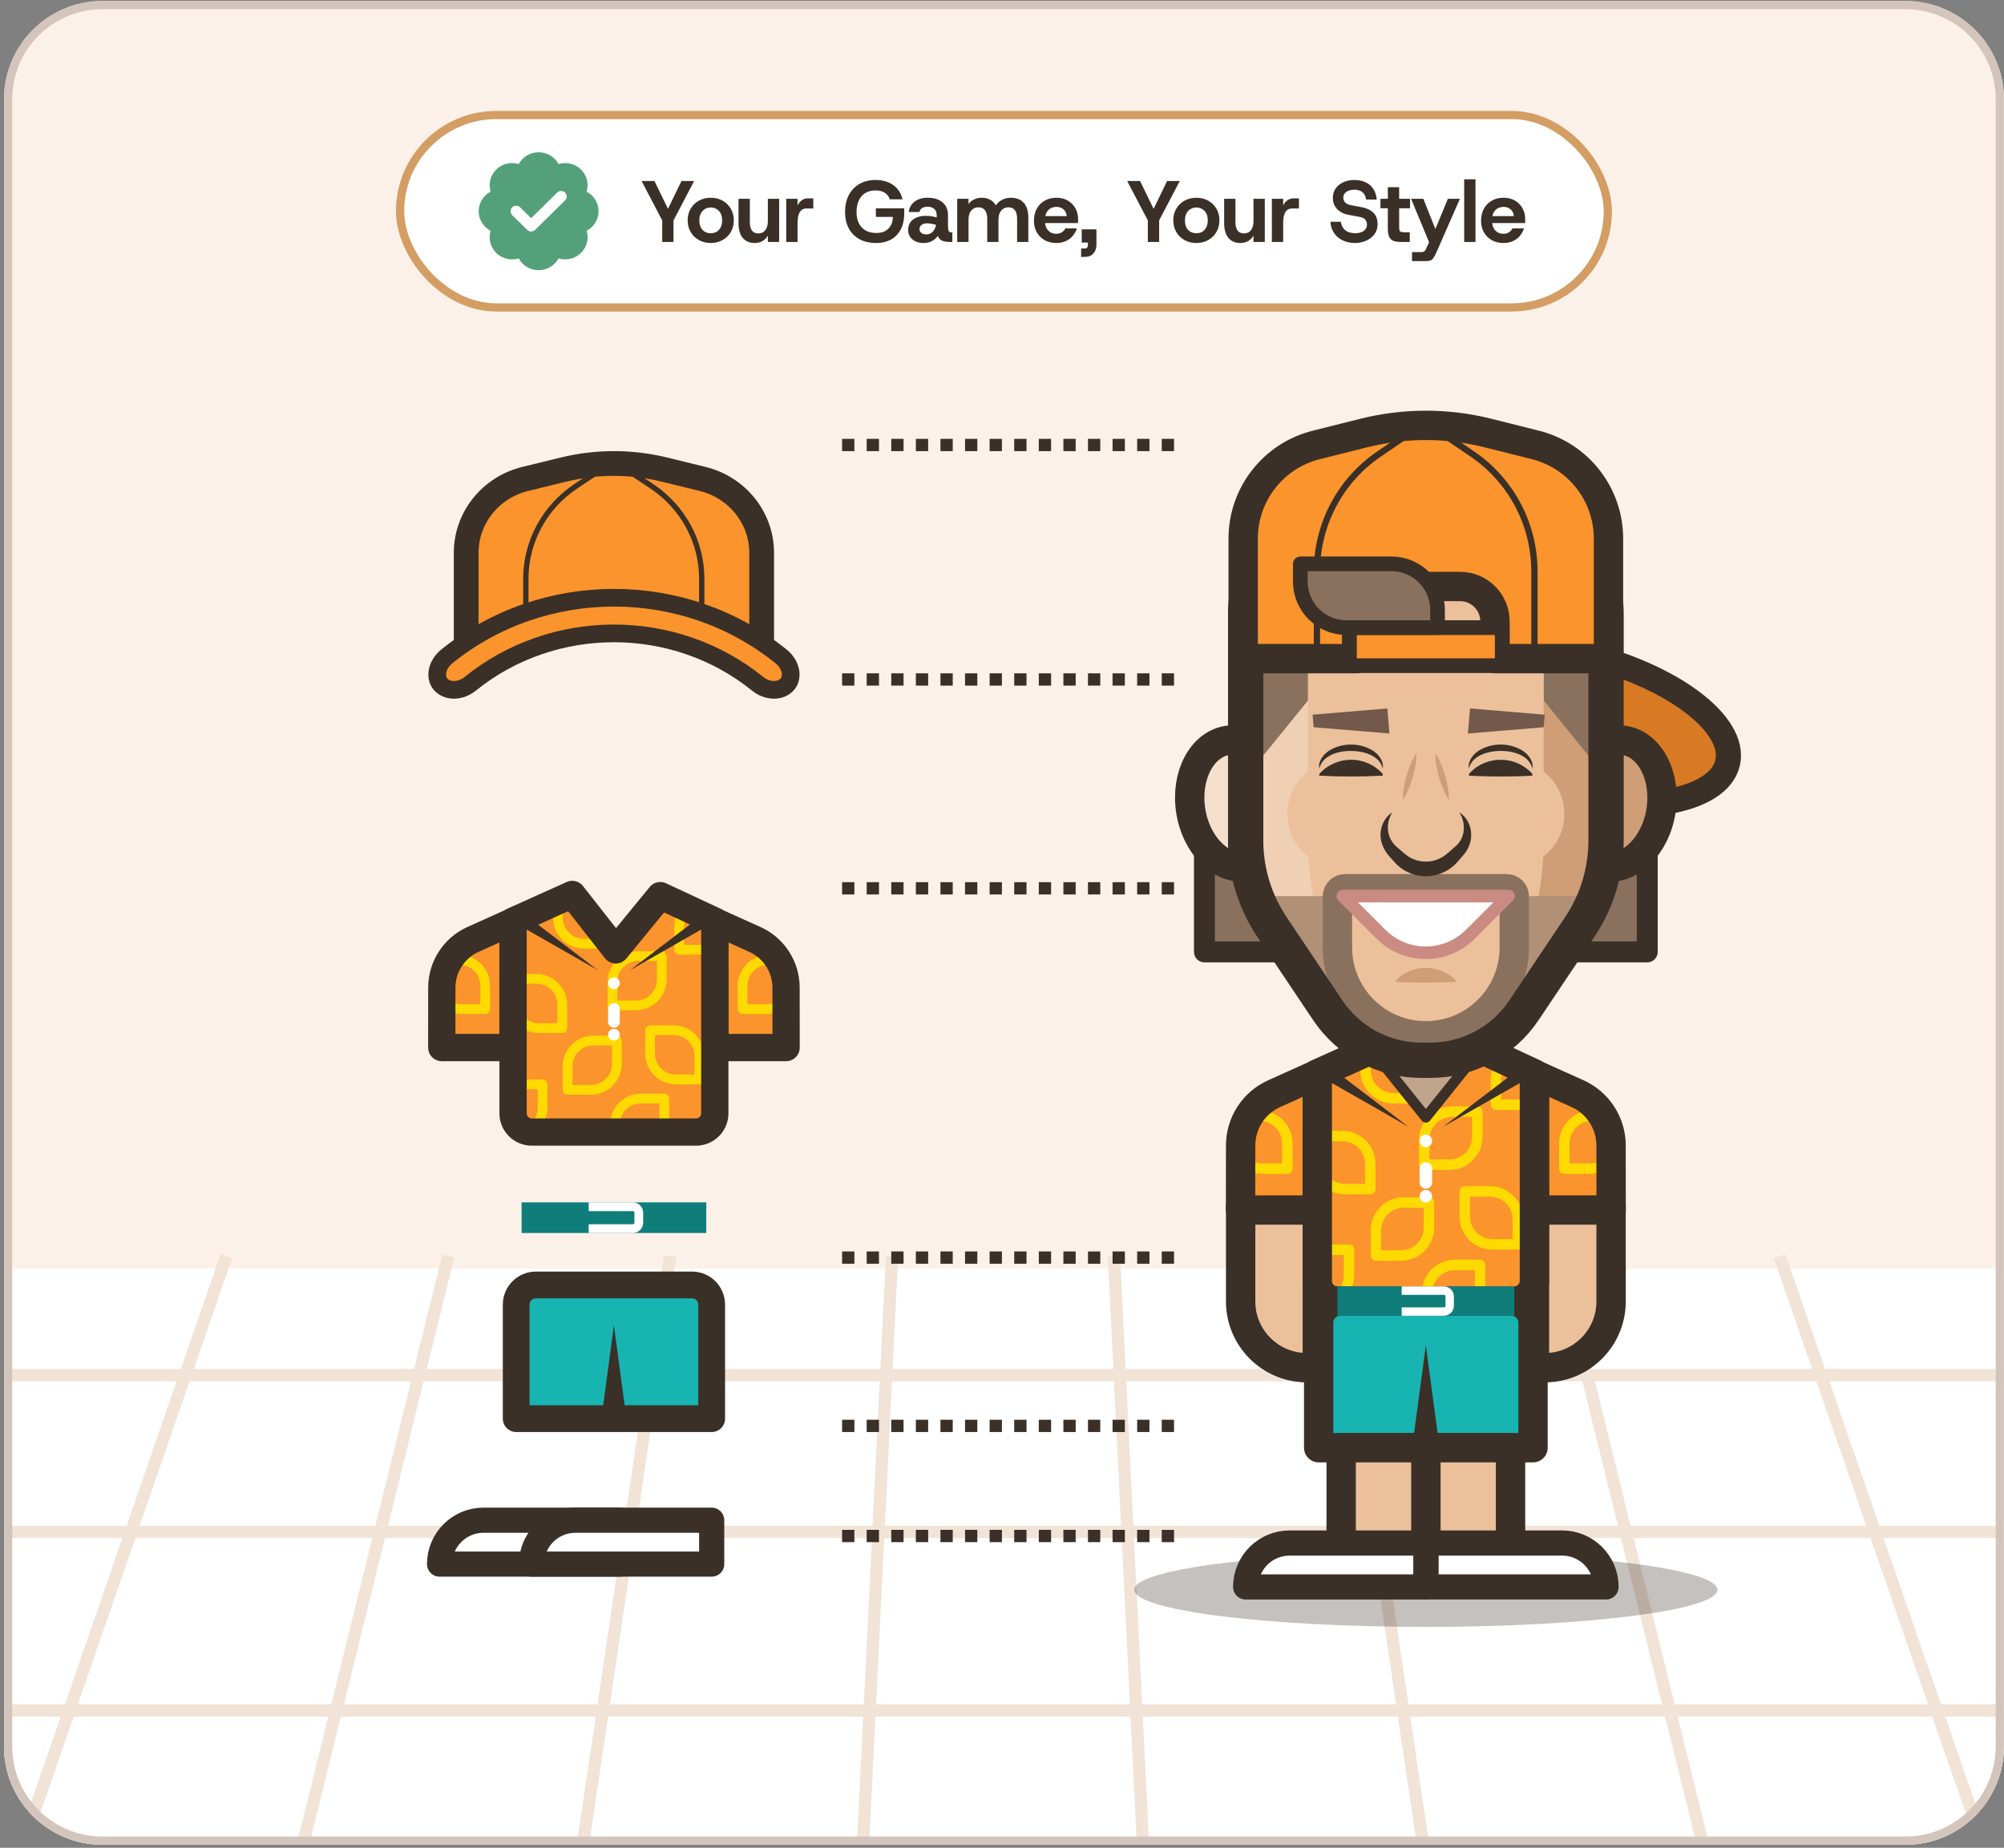 <svg width="489" height="451" viewBox="0 0 489 451" fill="none" xmlns="http://www.w3.org/2000/svg">
<rect x="0" y="0" width="489" height="451" fill="#808080" stroke="none"/>
<g clip-path="url(#clip0_72_310)">
<path d="M0.977 24.25C0.977 10.995 11.722 0.25 24.977 0.25H464.977C478.231 0.25 488.977 10.995 488.977 24.25V426.25C488.977 439.505 478.231 450.25 464.977 450.25H24.977C11.722 450.25 0.977 439.505 0.977 426.25V24.25Z" fill="#FCF1E8"/>
<rect x="-1.303" y="309.657" width="490.28" height="145.264" fill="white"/>
<g clip-path="url(#clip1_72_310)">
<path d="M1.09 306.595L-85.13 500.645" stroke="#F2E3D7" stroke-width="3" stroke-linejoin="round"/>
<path d="M55.23 306.595L-11.83 500.645" stroke="#F2E3D7" stroke-width="3" stroke-linejoin="round"/>
<path d="M109.38 306.595L61.48 500.645" stroke="#F2E3D7" stroke-width="3" stroke-linejoin="round"/>
<path d="M163.52 306.595L134.78 500.645" stroke="#F2E3D7" stroke-width="3" stroke-linejoin="round"/>
<path d="M217.67 306.595L208.09 500.645" stroke="#F2E3D7" stroke-width="3" stroke-linejoin="round"/>
<path d="M271.81 306.595L281.39 500.645" stroke="#F2E3D7" stroke-width="3" stroke-linejoin="round"/>
<path d="M325.96 306.595L354.7 500.645" stroke="#F2E3D7" stroke-width="3" stroke-linejoin="round"/>
<path d="M380.1 306.595L428 500.645" stroke="#F2E3D7" stroke-width="3" stroke-linejoin="round"/>
<path d="M434.25 306.595L501.3 500.645" stroke="#F2E3D7" stroke-width="3" stroke-linejoin="round"/>
<path d="M488.39 306.595L574.61 500.645" stroke="#F2E3D7" stroke-width="3" stroke-linejoin="round"/>
<path d="M-230.42 335.635H709.47" stroke="#F2E3D7" stroke-width="3" stroke-linejoin="round"/>
<path d="M-230.42 417.485H709.47" stroke="#F2E3D7" stroke-width="3" stroke-linejoin="round"/>
<path d="M-230.42 373.915H709.47" stroke="#F2E3D7" stroke-width="3" stroke-linejoin="round"/>
</g>
<path d="M117.973 371.046H151.231V381.76H107.259C107.259 375.846 112.058 371.046 117.973 371.046Z" fill="white" stroke="#3A3027" stroke-width="6.138" stroke-linejoin="round"/>
<path d="M140.402 371.046H173.659V381.76H129.687C129.687 375.846 134.487 371.046 140.402 371.046Z" fill="white" stroke="#3A3027" stroke-width="6.138" stroke-linejoin="round"/>
<g clip-path="url(#clip2_72_310)">
<path d="M171.428 116.893L162.057 114.602C154.012 112.635 145.597 112.635 137.552 114.602L128.181 116.893C119.699 118.968 113.751 126.407 113.751 134.936V158.053L149.767 150.429L185.853 158.053V134.936C185.853 126.407 179.905 118.968 171.423 116.893H171.428Z" fill="#FB942C"/>
<path d="M171.428 116.893L162.057 114.602C154.012 112.635 145.597 112.635 137.552 114.602L128.181 116.893C119.699 118.968 113.751 126.407 113.751 134.936V158.053L149.767 150.429L185.853 158.053V134.936C185.853 126.407 179.905 118.968 171.423 116.893H171.428Z" stroke="#3A3027" stroke-width="6.04" stroke-linejoin="round"/>
<path d="M149.771 112.514L158.996 118.653C166.651 123.749 171.233 132.205 171.233 141.244V159.973" stroke="#3A3027" stroke-width="1.294" stroke-linejoin="round"/>
<path d="M149.771 112.514L140.546 118.653C132.891 123.749 128.31 132.205 128.31 141.244V159.973" stroke="#3A3027" stroke-width="1.294" stroke-linejoin="round"/>
<path d="M190.598 160.223C166.996 141.114 132.622 141.114 109.019 160.223C106.454 162.294 105.964 165.581 107.733 167.247C109.506 168.921 112.557 168.658 114.707 166.928C135.018 150.485 164.604 150.485 184.916 166.928C187.061 168.658 190.116 168.921 191.89 167.247C193.659 165.581 193.168 162.298 190.603 160.223H190.598Z" fill="#FB942C"/>
<path d="M190.598 160.223C166.996 141.114 132.622 141.114 109.019 160.223C106.454 162.294 105.964 165.581 107.733 167.247C109.506 168.921 112.557 168.658 114.707 166.928C135.018 150.485 164.604 150.485 184.916 166.928C187.061 168.658 190.116 168.921 191.89 167.247C193.659 165.581 193.168 162.298 190.603 160.223H190.598Z" stroke="#3A3027" stroke-width="4.314" stroke-linejoin="round"/>
</g>
<g clip-path="url(#clip3_72_310)">
<path d="M191.818 255.683H174.437L174.423 224.89L184.195 229.291C188.824 231.378 191.804 235.983 191.804 241.063L191.818 255.687V255.683Z" fill="#FB942C"/>
<mask id="mask0_72_310" style="mask-type:luminance" maskUnits="userSpaceOnUse" x="174" y="224" width="18" height="32">
<path d="M191.818 255.683H174.437L174.423 224.89L184.195 229.291C188.824 231.378 191.804 235.983 191.804 241.063L191.818 255.687V255.683Z" fill="white"/>
</mask>
<g mask="url(#mask0_72_310)">
<path d="M187.502 234.277H193.229V240.004C193.229 243.478 190.411 246.296 186.937 246.296H181.21V240.569C181.21 237.095 184.028 234.277 187.502 234.277Z" stroke="#FFDA00" stroke-width="2.376" stroke-linejoin="round"/>
</g>
<path d="M191.818 255.683H174.437L174.423 224.89L184.195 229.291C188.824 231.377 191.804 235.983 191.804 241.063L191.818 255.687V255.683Z" stroke="#3A3027" stroke-width="6.654" stroke-linejoin="round"/>
<path d="M107.796 255.683H125.176L125.19 224.89L115.419 229.291C110.79 231.378 107.81 235.983 107.81 241.063L107.796 255.687V255.683Z" fill="#FB942C"/>
<mask id="mask1_72_310" style="mask-type:luminance" maskUnits="userSpaceOnUse" x="107" y="224" width="19" height="32">
<path d="M107.796 255.683H125.176L125.19 224.89L115.419 229.291C110.79 231.378 107.81 235.983 107.81 241.063L107.796 255.687V255.683Z" fill="white"/>
</mask>
<g mask="url(#mask1_72_310)">
<path d="M118.404 246.291H112.677C109.203 246.291 106.384 243.473 106.384 239.999V234.272H112.111C115.585 234.272 118.404 237.09 118.404 240.564V246.291Z" stroke="#FFDA00" stroke-width="2.376" stroke-linejoin="round"/>
</g>
<path d="M107.796 255.683H125.176L125.19 224.89L115.419 229.291C110.79 231.377 107.81 235.983 107.81 241.063L107.796 255.687V255.683Z" stroke="#3A3027" stroke-width="6.654" stroke-linejoin="round"/>
<path d="M174.418 224.814L161.116 218.602L150.256 231.848L139.634 218.312L125.195 224.814V271.742C125.195 274.265 127.239 276.309 129.762 276.309H169.851C172.375 276.309 174.418 274.265 174.418 271.742V224.814Z" fill="#FB942C"/>
<mask id="mask2_72_310" style="mask-type:luminance" maskUnits="userSpaceOnUse" x="125" y="218" width="50" height="59">
<path d="M174.418 224.814L161.116 218.602L150.256 231.848L139.634 218.312L125.195 224.814V271.742C125.195 274.265 127.239 276.309 129.762 276.309H169.851C172.375 276.309 174.418 274.265 174.418 271.742V224.814Z" fill="white"/>
</mask>
<g mask="url(#mask2_72_310)">
<path d="M144.79 253.972H150.517V259.699C150.517 263.173 147.699 265.991 144.225 265.991H138.498V260.264C138.498 256.79 141.316 253.972 144.79 253.972Z" stroke="#FFDA00" stroke-width="2.376" stroke-linejoin="round"/>
<path d="M126.673 264.689H132.4V270.416C132.4 273.89 129.582 276.708 126.108 276.708H120.381V270.981C120.381 267.507 123.199 264.689 126.673 264.689Z" stroke="#FFDA00" stroke-width="2.376" stroke-linejoin="round"/>
<path d="M137.21 250.93H131.483C128.009 250.93 125.19 248.112 125.19 244.637V238.91H130.917C134.392 238.91 137.21 241.729 137.21 245.203V250.93Z" stroke="#FFDA00" stroke-width="2.376" stroke-linejoin="round"/>
<path d="M155.75 233.369H161.477V239.096C161.477 242.57 158.659 245.388 155.184 245.388H149.457V239.661C149.457 236.187 152.276 233.369 155.75 233.369Z" stroke="#FFDA00" stroke-width="2.376" stroke-linejoin="round"/>
<path d="M172.004 219.776H177.731V225.503C177.731 228.977 174.913 231.796 171.438 231.796H165.711V226.069C165.711 222.595 168.53 219.776 172.004 219.776Z" stroke="#FFDA00" stroke-width="2.376" stroke-linejoin="round"/>
<path d="M148.174 230.332H142.447C138.973 230.332 136.155 227.514 136.155 224.039V218.312H141.882C145.356 218.312 148.174 221.131 148.174 224.605V230.332Z" stroke="#FFDA00" stroke-width="2.376" stroke-linejoin="round"/>
<path d="M156.377 268.125H162.104V273.852C162.104 277.326 159.286 280.144 155.812 280.144H150.085V274.418C150.085 270.943 152.903 268.125 156.377 268.125Z" stroke="#FFDA00" stroke-width="2.376" stroke-linejoin="round"/>
<path d="M170.654 263.467H164.927C161.453 263.467 158.635 260.649 158.635 257.175V251.448H164.362C167.836 251.448 170.654 254.266 170.654 257.74V263.467Z" stroke="#FFDA00" stroke-width="2.376" stroke-linejoin="round"/>
</g>
<path d="M174.418 224.814L161.116 218.602L150.256 231.848L139.634 218.312L125.195 224.814V271.742C125.195 274.265 127.239 276.309 129.762 276.309H169.851C172.375 276.309 174.418 274.265 174.418 271.742V224.814Z" stroke="#3A3027" stroke-width="6.654" stroke-linejoin="round"/>
<circle cx="149.805" cy="239.994" r="1.426" fill="white"/>
<path d="M149.804 246.268V249.409" stroke="white" stroke-width="2.852" stroke-linecap="round" stroke-linejoin="round"/>
<circle cx="149.805" cy="252.546" r="1.426" fill="white"/>
<path d="M172.508 226.074L153.735 236.805L170.93 223.697L172.508 226.074Z" fill="#3A3027"/>
<path d="M128.679 223.697L145.879 236.805L127.106 226.074L128.679 223.697Z" fill="#3A3027"/>
</g>
<g clip-path="url(#clip4_72_310)">
<path d="M127.27 297.204H172.344" stroke="#0F7E7B" stroke-width="7.481" stroke-linejoin="round"/>
<path d="M143.643 299.881H154.41C155.223 299.881 155.875 299.224 155.875 298.417V295.996C155.875 295.184 155.217 294.532 154.41 294.532H143.643" stroke="white" stroke-width="2.137" stroke-miterlimit="10"/>
</g>
<g clip-path="url(#clip5_72_310)">
<path d="M130.745 313.63H168.873C171.514 313.63 173.659 315.776 173.659 318.416V346.259H125.959V318.416C125.959 315.776 128.105 313.63 130.745 313.63Z" fill="#17B4B2" stroke="#3A3027" stroke-width="6.53" stroke-linejoin="round"/>
<path d="M146.539 347.849L149.804 323.481L153.07 347.849H146.539Z" fill="#3A3027"/>
</g>
<line x1="205.48" y1="108.607" x2="286.837" y2="108.607" stroke="#3A3027" stroke-width="3" stroke-dasharray="3 3"/>
<line x1="205.48" y1="165.841" x2="286.837" y2="165.841" stroke="#3A3027" stroke-width="3" stroke-dasharray="3 3"/>
<line x1="205.48" y1="348.024" x2="286.837" y2="348.024" stroke="#3A3027" stroke-width="3" stroke-dasharray="3 3"/>
<line x1="205.48" y1="306.945" x2="286.837" y2="306.945" stroke="#3A3027" stroke-width="3" stroke-dasharray="3 3"/>
<line x1="205.48" y1="216.812" x2="286.837" y2="216.812" stroke="#3A3027" stroke-width="3" stroke-dasharray="3 3"/>
<line x1="205.48" y1="374.899" x2="286.837" y2="374.899" stroke="#3A3027" stroke-width="3" stroke-dasharray="3 3"/>
<g clip-path="url(#clip6_72_310)">
<path opacity="0.3" d="M347.927 397.081C387.222 397.081 419.077 393.024 419.077 388.019C419.077 383.013 387.222 378.956 347.927 378.956C308.632 378.956 276.777 383.013 276.777 388.019C276.777 393.024 308.632 397.081 347.927 397.081Z" fill="#3A3027"/>
<path d="M421.542 186.238C423.813 176.721 407.825 164.752 385.832 159.505C363.839 154.257 344.17 157.718 341.899 167.235C339.628 176.751 355.616 188.72 377.609 193.968C399.602 199.215 419.272 195.755 421.542 186.238Z" fill="#D87A24" stroke="#3A3027" stroke-width="6.138" stroke-linejoin="round"/>
<path d="M401.946 207.742H377.356V232.333H401.946V207.742Z" fill="#8A715D" stroke="#3A3027" stroke-width="5.116" stroke-linejoin="round"/>
<path d="M293.903 232.333H318.494V207.742H293.903V232.333Z" fill="#8A715D" stroke="#3A3027" stroke-width="5.116" stroke-linejoin="round"/>
<path d="M405.306 197.892C406.63 189.381 402.609 181.69 396.327 180.713C390.044 179.735 383.878 185.843 382.554 194.353C381.23 202.864 385.251 210.555 391.533 211.532C397.816 212.509 403.983 206.402 405.306 197.892Z" fill="#CF9D76" stroke="#3A3027" stroke-width="7.163" stroke-linejoin="round"/>
<path d="M304.323 211.527C310.606 210.55 314.626 202.859 313.303 194.348C311.979 185.837 305.813 179.73 299.53 180.707C293.247 181.685 289.227 189.376 290.551 197.887C291.874 206.397 298.04 212.504 304.323 211.527Z" fill="#F5DFCD" stroke="#3A3027" stroke-width="7.163" stroke-linejoin="round"/>
<path d="M374.417 294.21H393.125V317.666C393.125 326.584 385.885 333.82 376.971 333.82H374.421V294.21H374.417Z" fill="#EBC09B" stroke="#3A3027" stroke-width="7.163" stroke-linejoin="round"/>
<path d="M393.141 295.341H374.433L374.417 262.197L384.932 266.932C389.918 269.178 393.121 274.136 393.121 279.6L393.137 295.341H393.141Z" fill="#FB942C"/>
<mask id="mask3_72_310" style="mask-type:luminance" maskUnits="userSpaceOnUse" x="374" y="262" width="20" height="34">
<path d="M393.141 295.341H374.433L374.417 262.197L384.932 266.932C389.918 269.178 393.121 274.136 393.121 279.6L393.137 295.341H393.141Z" fill="white"/>
</mask>
<g mask="url(#mask3_72_310)">
<path d="M388.495 272.303H394.657V278.465C394.657 282.203 391.621 285.239 387.883 285.239H381.722V279.077C381.722 275.34 384.758 272.303 388.495 272.303Z" stroke="#FFDA00" stroke-width="2.558" stroke-linejoin="round"/>
</g>
<path d="M393.141 295.341H374.433L374.417 262.197L384.932 266.932C389.918 269.178 393.121 274.136 393.121 279.6L393.137 295.341H393.141Z" stroke="#3A3027" stroke-width="7.163" stroke-linejoin="round"/>
<path d="M321.437 333.816H318.887C309.969 333.816 302.733 326.576 302.733 317.662V294.206H321.441V333.816H321.437Z" fill="#EBC09B" stroke="#3A3027" stroke-width="7.163" stroke-linejoin="round"/>
<path d="M302.708 295.341H321.417L321.433 262.197L310.917 266.932C305.931 269.178 302.729 274.136 302.729 279.6L302.712 295.341H302.708Z" fill="#FB942C"/>
<mask id="mask4_72_310" style="mask-type:luminance" maskUnits="userSpaceOnUse" x="302" y="262" width="20" height="34">
<path d="M302.708 295.341H321.417L321.433 262.197L310.917 266.932C305.931 269.178 302.729 274.136 302.729 279.6L302.712 295.341H302.708Z" fill="white"/>
</mask>
<g mask="url(#mask4_72_310)">
<path d="M314.128 285.239H307.966C304.229 285.239 301.192 282.203 301.192 278.465V272.303H307.354C311.092 272.303 314.128 275.34 314.128 279.077V285.239Z" stroke="#FFDA00" stroke-width="2.558" stroke-linejoin="round"/>
</g>
<path d="M302.708 295.341H321.417L321.433 262.197L310.917 266.932C305.931 269.178 302.729 274.136 302.729 279.6L302.712 295.341H302.708Z" stroke="#3A3027" stroke-width="7.163" stroke-linejoin="round"/>
<path d="M327.019 317.568H368.83C371.725 317.568 374.076 319.92 374.076 322.814V353.347H321.774V322.814C321.774 319.92 324.125 317.568 327.019 317.568Z" fill="#17B4B2" stroke="#3A3027" stroke-width="7.163" stroke-linejoin="round"/>
<path d="M374.417 262.12L348.407 249.979L321.433 262.12V312.627C321.433 315.343 323.634 317.544 326.35 317.544H369.499C372.215 317.544 374.417 315.343 374.417 312.627V262.12Z" fill="#FB942C"/>
<mask id="mask5_72_310" style="mask-type:luminance" maskUnits="userSpaceOnUse" x="321" y="249" width="54" height="69">
<path d="M374.417 262.12L348.407 249.979L321.433 262.12V312.627C321.433 315.343 323.634 317.544 326.35 317.544H369.499C372.215 317.544 374.417 315.343 374.417 312.627V262.12Z" fill="white"/>
</mask>
<g mask="url(#mask5_72_310)">
<path d="M342.525 293.501H348.687V299.663C348.687 303.4 345.651 306.437 341.913 306.437H335.751V300.275C335.751 296.537 338.788 293.501 342.525 293.501Z" stroke="#FFDA00" stroke-width="2.558" stroke-linejoin="round"/>
<path d="M323.026 305.038H329.188V311.2C329.188 314.937 326.152 317.974 322.414 317.974H316.252V311.812C316.252 308.074 319.289 305.038 323.026 305.038Z" stroke="#FFDA00" stroke-width="2.558" stroke-linejoin="round"/>
<path d="M334.369 290.229H328.207C324.469 290.229 321.433 287.193 321.433 283.455V277.294H327.595C331.332 277.294 334.369 280.33 334.369 284.068V290.229Z" stroke="#FFDA00" stroke-width="2.558" stroke-linejoin="round"/>
<path d="M354.322 271.33H360.484V277.492C360.484 281.23 357.447 284.266 353.71 284.266H347.548V278.104C347.548 274.367 350.584 271.33 354.322 271.33Z" stroke="#FFDA00" stroke-width="2.558" stroke-linejoin="round"/>
<path d="M371.814 256.7H377.976V262.862C377.976 266.6 374.939 269.636 371.202 269.636H365.04V263.474C365.04 259.737 368.076 256.7 371.814 256.7Z" stroke="#FFDA00" stroke-width="2.558" stroke-linejoin="round"/>
<path d="M346.166 268.059H340.004C336.266 268.059 333.23 265.023 333.23 261.285V255.123H339.392C343.129 255.123 346.166 258.16 346.166 261.897V268.059Z" stroke="#FFDA00" stroke-width="2.558" stroke-linejoin="round"/>
<path d="M354.999 308.739H361.161V314.901C361.161 318.639 358.124 321.675 354.387 321.675H348.225V315.513C348.225 311.775 351.261 308.739 354.999 308.739Z" stroke="#FFDA00" stroke-width="2.558" stroke-linejoin="round"/>
<path d="M370.363 303.724H364.201C360.463 303.724 357.427 300.688 357.427 296.951V290.789H363.589C367.326 290.789 370.363 293.825 370.363 297.563V303.724Z" stroke="#FFDA00" stroke-width="2.558" stroke-linejoin="round"/>
</g>
<path d="M374.417 262.12L348.407 249.979L321.433 262.12V312.627C321.433 315.343 323.634 317.544 326.35 317.544H369.499C372.215 317.544 374.417 315.343 374.417 312.627V262.12Z" stroke="#3A3027" stroke-width="7.163" stroke-linejoin="round"/>
<path d="M360.099 257.551L347.925 245.378L335.751 257.551L347.925 272.721L360.099 257.551Z" fill="#C0A48C" stroke="#3A3027" stroke-width="2.558" stroke-linejoin="round"/>
<circle cx="347.925" cy="278.461" r="1.534" fill="white"/>
<path d="M347.925 285.215V288.592" stroke="white" stroke-width="3.069" stroke-linecap="round" stroke-linejoin="round"/>
<circle cx="347.925" cy="291.964" r="1.534" fill="white"/>
<path d="M372.357 263.478L352.153 275.027L370.663 260.92L372.357 263.478Z" fill="#3A3027"/>
<path d="M325.187 260.92L343.697 275.027L323.492 263.478L325.187 260.92Z" fill="#3A3027"/>
<path d="M344.345 355.095L347.925 328.372L351.504 355.095H344.345Z" fill="#3A3027"/>
<path d="M391.897 149.728V205.16C391.897 212.659 389.667 219.993 385.496 226.223L371.867 246.574C366.755 254.203 358.177 258.784 348.991 258.784H346.859C337.673 258.784 329.095 254.203 323.983 246.574L310.354 226.223C306.179 219.993 303.953 212.659 303.953 205.16V149.728C303.953 136.691 314.521 126.118 327.562 126.118H368.287C381.324 126.118 391.897 136.687 391.897 149.728Z" fill="#CF9D76"/>
<path d="M325.248 126.122H346.859V258.788L323.983 246.578L303.953 214.711V147.417C303.953 135.657 313.488 126.122 325.248 126.122Z" fill="#EFD0B4"/>
<path d="M368.591 211.804C375.845 211.804 381.726 205.924 381.726 198.67C381.726 191.416 375.845 185.535 368.591 185.535C361.337 185.535 355.457 191.416 355.457 198.67C355.457 205.924 361.337 211.804 368.591 211.804Z" fill="#EBC09B"/>
<path d="M392.497 190.449L376.675 170.962V160.762H392.497V190.449Z" fill="#8A715D"/>
<path d="M303.353 190.449L319.175 170.962V160.762H303.353V190.449Z" fill="#8A715D"/>
<path d="M327.259 211.804C334.512 211.804 340.393 205.924 340.393 198.67C340.393 191.416 334.512 185.535 327.259 185.535C320.005 185.535 314.124 191.416 314.124 198.67C314.124 205.924 320.005 211.804 327.259 211.804Z" fill="#EBC09B"/>
<path d="M376.675 144.275V204.998C376.675 220.341 372.118 235.337 363.577 248.086C360.236 253.076 354.626 256.068 348.622 256.068H347.228C341.224 256.068 335.613 253.072 332.273 248.086C323.736 235.337 319.175 220.341 319.175 204.998V144.275C319.175 135.75 326.087 128.838 334.612 128.838H361.238C369.763 128.838 376.675 135.75 376.675 144.275Z" fill="#EBC09B"/>
<path d="M381.722 231.858L370.229 247.413L369.909 218.716H389.651L381.722 231.858Z" fill="#B09077"/>
<path d="M314.128 231.858L325.621 247.413L325.937 218.716H306.199L314.128 231.858Z" fill="#B09077"/>
<path d="M367.639 216.916H328.211C327.186 216.916 326.35 217.747 326.35 218.777V231.242C326.35 243.156 336.011 252.817 347.925 252.817C359.839 252.817 369.499 243.156 369.499 231.242V218.777C369.499 217.751 368.668 216.916 367.639 216.916Z" stroke="#8A715D" stroke-width="7.163" stroke-linejoin="round"/>
<path d="M340.628 239.289C343.936 235.815 349.388 235.312 353.397 237.801C354.006 238.19 354.614 238.628 355.222 239.289V239.646C352.858 239.779 350.284 239.812 347.925 239.824C346.165 239.812 344.22 239.792 342.452 239.731L340.628 239.642V239.285V239.289Z" fill="#CF9D76"/>
<path d="M391.897 149.732V205.164C391.897 210.807 390.64 216.352 388.24 221.404C387.446 223.066 386.533 224.679 385.5 226.224L371.867 246.574C366.755 254.207 358.177 258.788 348.991 258.788H346.863C337.677 258.788 329.099 254.203 323.987 246.574L310.354 226.224C309.762 225.336 309.203 224.424 308.692 223.491C305.591 217.901 303.957 211.593 303.957 205.164V149.732C303.957 136.695 314.525 126.122 327.562 126.122H368.291C381.328 126.122 391.897 136.695 391.897 149.732Z" stroke="#3A3027" stroke-width="8.614" stroke-linejoin="round"/>
<path d="M358.441 188.912C361.793 185.02 367.781 184.327 371.992 187.21C372.637 187.655 373.282 188.154 373.93 188.912V189.322C371.421 189.476 368.693 189.512 366.187 189.524C364.323 189.512 362.255 189.488 360.378 189.419L358.441 189.318V188.908V188.912Z" fill="#3A3027"/>
<path d="M337.405 189.322C332.285 189.597 327.04 189.593 321.92 189.322V188.912C323.922 186.638 326.768 185.45 329.662 185.434C332.516 185.41 335.484 186.678 337.405 188.912V189.322Z" fill="#3A3027"/>
<path d="M373.926 187.582C372.767 182.921 365.206 182.503 361.562 184.185C360.094 184.838 358.789 185.912 358.44 187.582C358.104 185.766 359.494 184.019 360.99 183.123C364.12 181.262 368.243 181.267 371.372 183.123C372.868 184.019 374.258 185.766 373.922 187.582H373.926Z" fill="#3A3027"/>
<path d="M321.92 187.582C321.587 185.766 322.974 184.019 324.47 183.123C327.599 181.267 331.722 181.262 334.851 183.123C336.347 184.019 337.738 185.77 337.401 187.582C337.049 185.908 335.747 184.834 334.28 184.185C330.639 182.507 323.079 182.921 321.916 187.582H321.92Z" fill="#3A3027"/>
<path d="M358.7 172.912L376.93 174.444L376.675 177.505L358.185 179.029L358.7 172.912Z" fill="#72594B"/>
<path d="M339.039 179.029L320.549 177.505L320.29 174.444L338.524 172.912L339.039 179.029Z" fill="#72594B"/>
<path d="M326.35 317.568H369.499" stroke="#0F7E7B" stroke-width="7.163" stroke-linejoin="round"/>
<path d="M368.591 353.352H347.925V378.956H368.591V353.352Z" fill="#EBC09B" stroke="#3A3027" stroke-width="7.163" stroke-linejoin="round"/>
<path d="M327.258 378.951H347.925V353.347H327.258V378.951Z" fill="#EBC09B" stroke="#3A3027" stroke-width="7.163" stroke-linejoin="round"/>
<path d="M391.897 387.327H347.925V376.613H381.182C387.097 376.613 391.897 381.412 391.897 387.327Z" fill="white" stroke="#3A3027" stroke-width="6.138" stroke-linejoin="round"/>
<path d="M314.667 376.616H347.925V387.331H303.953C303.953 381.416 308.753 376.616 314.667 376.616Z" fill="white" stroke="#3A3027" stroke-width="6.138" stroke-linejoin="round"/>
<path d="M342.026 320.13H352.335C353.11 320.13 353.738 319.502 353.738 318.728V316.413C353.738 315.639 353.11 315.01 352.335 315.01H342.026" stroke="white" stroke-width="2.047" stroke-miterlimit="10"/>
<path d="M374.656 108.598L363.07 105.691C353.126 103.198 342.72 103.198 332.776 105.691L321.19 108.598C310.703 111.229 303.349 120.654 303.349 131.465V160.758H331.045V151.674C331.045 146.963 334.863 143.148 339.57 143.148H356.268C360.978 143.148 364.793 146.967 364.793 151.674V160.758H392.489V131.465C392.489 120.654 385.135 111.229 374.648 108.598H374.656Z" fill="#FB942C"/>
<path d="M374.656 108.598L363.07 105.691C353.126 103.198 342.72 103.198 332.776 105.691L321.19 108.598C310.703 111.229 303.349 120.654 303.349 131.465V160.758H331.045V151.674C331.045 146.963 334.863 143.148 339.57 143.148H356.268C360.978 143.148 364.793 146.967 364.793 151.674V160.758H392.489V131.465C392.489 120.654 385.135 111.229 374.648 108.598H374.656Z" stroke="#3A3027" stroke-width="7.163" stroke-linejoin="round"/>
<path d="M366.56 153.19H329.289V162.473H366.56V153.19Z" fill="#FB942C" stroke="#3A3027" stroke-width="3.58" stroke-linejoin="round"/>
<path d="M347.884 103.048L359.288 110.827C368.753 117.281 374.417 127.999 374.417 139.455V163.191" stroke="#3A3027" stroke-width="1.536" stroke-linejoin="round"/>
<path d="M347.884 103.048L336.481 110.827C327.015 117.281 321.352 127.999 321.352 139.455V163.191" stroke="#3A3027" stroke-width="1.536" stroke-linejoin="round"/>
<path d="M350.775 153.19H328.54C322.333 153.19 317.294 148.151 317.294 141.944V137.619H339.529C345.736 137.619 350.775 142.658 350.775 148.864V153.19Z" fill="#8A715D" stroke="#3A3027" stroke-width="3.58" stroke-linejoin="round"/>
<path d="M339.752 198.281C337.162 200.871 337.162 205.071 339.752 207.661L341.536 209.445C345.063 212.972 350.783 212.972 354.31 209.445L356.093 207.661C358.684 205.071 358.684 200.871 356.093 198.281" fill="#EBC09B"/>
<path d="M339.752 198.281C337.778 201.443 338.512 205.136 341.414 207.207C341.905 207.637 342.732 208.387 343.206 208.743C345.655 210.58 349.125 210.815 351.784 209.291C353.025 208.61 354.237 207.333 355.315 206.433C357.528 204.422 357.788 200.924 356.097 198.281C357.561 199.18 358.639 200.863 358.911 202.744C359.203 204.625 358.672 206.7 357.419 208.298C356.892 208.987 356.264 209.639 355.724 210.264C353.839 212.518 350.876 213.884 347.925 213.88C344.974 213.88 342.01 212.518 340.129 210.26L339.298 209.319C337.6 207.6 336.538 205.095 336.947 202.74C337.219 200.859 338.293 199.18 339.756 198.276L339.752 198.281Z" fill="#3A3027"/>
<path d="M350.252 183.885C351.367 185.576 352.056 187.42 352.627 189.326C353.166 191.243 353.572 193.169 353.531 195.195C352.412 193.509 351.723 191.665 351.156 189.755C350.621 187.838 350.211 185.908 350.252 183.885Z" fill="#CF9D76"/>
<path d="M345.598 183.885C345.638 185.908 345.229 187.834 344.694 189.755C344.122 191.665 343.437 193.509 342.318 195.195C342.274 193.173 342.683 191.243 343.222 189.326C343.794 187.416 344.483 185.572 345.598 183.885Z" fill="#CF9D76"/>
<path d="M327.668 218.716L336.976 228.023C343 234.047 352.765 234.047 358.789 228.023L368.097 218.716H327.664H327.668Z" fill="white" stroke="#CA8B83" stroke-width="3.069" stroke-linejoin="round"/>
</g>
<rect x="97.624" y="28.075" width="294.704" height="46.961" rx="23.48" fill="white"/>
<rect x="97.624" y="28.075" width="294.704" height="46.961" rx="23.48" stroke="#D39D63" stroke-width="2"/>
<circle cx="131.3" cy="51.766" r="9.126" fill="white"/>
<path d="M131.431 37.166C133.534 37.166 135.362 38.33 136.282 40.038C138.161 39.471 140.287 39.92 141.772 41.382C143.257 42.843 143.715 44.94 143.137 46.783C144.874 47.688 146.057 49.487 146.057 51.556C146.057 53.624 144.874 55.423 143.137 56.328C143.715 58.177 143.257 60.268 141.772 61.73C140.287 63.191 138.156 63.641 136.282 63.073C135.362 64.782 133.534 65.945 131.431 65.945C129.329 65.945 127.501 64.782 126.581 63.073C124.701 63.641 122.576 63.191 121.091 61.73C119.605 60.268 119.148 58.172 119.725 56.328C117.988 55.423 116.806 53.624 116.806 51.556C116.806 49.487 117.988 47.688 119.725 46.783C119.148 44.934 119.605 42.843 121.091 41.382C122.576 39.92 124.707 39.471 126.581 40.038C127.501 38.33 129.329 37.166 131.431 37.166ZM137.887 48.914C138.424 48.386 138.424 47.531 137.887 47.008C137.35 46.486 136.482 46.48 135.95 47.008L129.609 53.248L126.924 50.606C126.387 50.077 125.518 50.077 124.987 50.606C124.456 51.134 124.45 51.989 124.987 52.511L128.643 56.109C129.18 56.637 130.049 56.637 130.58 56.109L137.887 48.914Z" fill="#53A07A"/>
<path d="M161.586 59.056V53.787L156.551 44.185H159.695L163.392 51.79H162.606L166.281 44.185H169.382L164.347 53.787V59.056H161.586ZM173.427 59.311C172.365 59.311 171.409 59.077 170.559 58.61C169.709 58.142 169.036 57.491 168.541 56.655C168.045 55.82 167.797 54.864 167.797 53.787C167.797 52.697 168.045 51.741 168.541 50.919C169.036 50.084 169.709 49.432 170.559 48.965C171.423 48.498 172.379 48.264 173.427 48.264C174.489 48.264 175.445 48.498 176.295 48.965C177.144 49.432 177.817 50.084 178.313 50.919C178.808 51.741 179.056 52.697 179.056 53.787C179.056 54.864 178.808 55.82 178.313 56.655C177.817 57.491 177.144 58.142 176.295 58.61C175.445 59.077 174.489 59.311 173.427 59.311ZM173.427 56.931C173.937 56.931 174.404 56.818 174.829 56.592C175.254 56.351 175.587 55.997 175.827 55.529C176.082 55.062 176.21 54.481 176.21 53.787C176.21 53.093 176.082 52.513 175.827 52.045C175.572 51.578 175.232 51.231 174.808 51.004C174.397 50.764 173.944 50.643 173.448 50.643C172.938 50.643 172.471 50.764 172.046 51.004C171.621 51.245 171.281 51.599 171.026 52.067C170.771 52.52 170.644 53.093 170.644 53.787C170.644 54.481 170.764 55.062 171.005 55.529C171.26 55.997 171.6 56.351 172.025 56.592C172.45 56.818 172.917 56.931 173.427 56.931ZM184.116 59.311C182.912 59.311 181.956 58.9 181.248 58.078C180.554 57.243 180.207 56.032 180.207 54.446V48.519H182.969V54.191C182.969 55.097 183.139 55.791 183.479 56.273C183.833 56.74 184.343 56.974 185.008 56.974C185.759 56.974 186.339 56.712 186.75 56.188C187.161 55.65 187.366 54.906 187.366 53.957V48.519H190.128V59.056H187.366V57.505C187.055 58.057 186.63 58.496 186.092 58.822C185.553 59.148 184.895 59.311 184.116 59.311ZM191.85 59.056V48.519H194.612V50.133C194.881 49.595 195.228 49.178 195.653 48.88C196.078 48.569 196.566 48.413 197.119 48.413H198.457V50.877H196.843C196.333 50.877 195.908 51.011 195.568 51.281C195.242 51.55 195.002 51.953 194.846 52.492C194.69 53.03 194.612 53.695 194.612 54.488V59.056H191.85ZM213.848 59.311C212.234 59.311 210.853 58.999 209.706 58.376C208.573 57.739 207.702 56.853 207.093 55.721C206.498 54.573 206.2 53.242 206.2 51.727C206.2 50.197 206.498 48.845 207.093 47.669C207.702 46.494 208.558 45.58 209.663 44.929C210.782 44.263 212.106 43.93 213.636 43.93C215.392 43.93 216.843 44.348 217.991 45.184C219.138 46.019 219.881 47.173 220.221 48.646H217.12C216.893 47.967 216.489 47.435 215.909 47.053C215.328 46.671 214.57 46.48 213.636 46.48C212.658 46.48 211.823 46.692 211.129 47.117C210.449 47.542 209.925 48.151 209.557 48.944C209.189 49.723 209.005 50.657 209.005 51.748C209.005 52.824 209.196 53.745 209.578 54.51C209.961 55.26 210.506 55.841 211.214 56.252C211.936 56.662 212.814 56.868 213.848 56.868C215.08 56.868 216.05 56.521 216.758 55.827C217.481 55.133 217.849 54.17 217.863 52.938H213.721V50.856H220.646V52.045C220.646 53.646 220.349 54.984 219.754 56.06C219.173 57.137 218.373 57.951 217.353 58.503C216.334 59.042 215.165 59.311 213.848 59.311ZM225.398 59.311C224.605 59.311 223.918 59.169 223.337 58.886C222.771 58.602 222.339 58.22 222.041 57.739C221.744 57.257 221.595 56.726 221.595 56.145C221.595 55.041 221.992 54.191 222.785 53.596C223.578 52.987 224.619 52.683 225.908 52.683C226.517 52.683 227.041 52.725 227.48 52.81C227.919 52.895 228.28 52.987 228.563 53.086V52.576C228.563 51.84 228.351 51.302 227.926 50.962C227.515 50.622 226.977 50.452 226.311 50.452C225.844 50.452 225.426 50.551 225.058 50.749C224.69 50.934 224.456 51.266 224.357 51.748H221.744C221.829 50.997 222.084 50.367 222.509 49.857C222.934 49.333 223.472 48.937 224.123 48.668C224.789 48.398 225.518 48.264 226.311 48.264C227.883 48.264 229.108 48.639 229.986 49.39C230.879 50.141 231.325 51.203 231.325 52.576V54.956C231.325 55.494 231.353 55.89 231.41 56.145C231.481 56.4 231.587 56.563 231.728 56.634C231.87 56.705 232.061 56.74 232.302 56.74H232.387V59.056H231.792C231.041 59.056 230.418 58.957 229.923 58.758C229.427 58.56 229.066 58.171 228.839 57.59C228.485 58.086 228.018 58.496 227.437 58.822C226.857 59.148 226.177 59.311 225.398 59.311ZM226.014 57.208C226.467 57.208 226.849 57.108 227.161 56.91C227.487 56.698 227.756 56.414 227.968 56.06C228.181 55.692 228.329 55.296 228.414 54.871C228.117 54.786 227.77 54.708 227.373 54.637C226.991 54.552 226.602 54.51 226.205 54.51C225.653 54.51 225.207 54.637 224.867 54.892C224.541 55.133 224.378 55.473 224.378 55.912C224.378 56.294 224.52 56.606 224.803 56.846C225.1 57.087 225.504 57.208 226.014 57.208ZM233.57 59.056V48.519H236.332V49.815C236.671 49.333 237.118 48.958 237.67 48.689C238.222 48.406 238.845 48.264 239.539 48.264C240.347 48.264 241.041 48.427 241.621 48.753C242.202 49.064 242.655 49.525 242.981 50.133C243.377 49.553 243.894 49.1 244.532 48.774C245.169 48.434 245.877 48.264 246.656 48.264C248.03 48.264 249.085 48.682 249.821 49.517C250.558 50.339 250.926 51.543 250.926 53.129V59.056H248.185V53.384C248.185 52.477 248.008 51.79 247.654 51.323C247.314 50.842 246.776 50.601 246.04 50.601C245.318 50.601 244.737 50.87 244.298 51.408C243.859 51.932 243.639 52.669 243.639 53.617V59.056H240.899V53.384C240.899 52.477 240.715 51.79 240.347 51.323C239.993 50.842 239.454 50.601 238.732 50.601C238.024 50.601 237.443 50.87 236.99 51.408C236.551 51.932 236.332 52.669 236.332 53.617V59.056H233.57ZM257.775 59.311C256.699 59.311 255.75 59.084 254.928 58.631C254.107 58.163 253.463 57.526 252.995 56.719C252.528 55.898 252.294 54.949 252.294 53.872C252.294 52.782 252.521 51.812 252.974 50.962C253.441 50.112 254.086 49.454 254.907 48.986C255.729 48.505 256.685 48.264 257.775 48.264C258.823 48.264 259.744 48.491 260.537 48.944C261.33 49.397 261.946 50.013 262.385 50.792C262.838 51.571 263.065 52.456 263.065 53.447C263.065 53.589 263.065 53.745 263.065 53.915C263.065 54.085 263.051 54.262 263.022 54.446H254.291V52.746H260.282C260.239 52.067 259.984 51.521 259.517 51.111C259.05 50.7 258.476 50.495 257.796 50.495C257.287 50.495 256.819 50.608 256.394 50.834C255.969 51.061 255.63 51.401 255.375 51.854C255.134 52.293 255.013 52.86 255.013 53.554V54.148C255.013 54.743 255.134 55.26 255.375 55.699C255.615 56.138 255.941 56.478 256.352 56.719C256.763 56.946 257.23 57.059 257.754 57.059C258.292 57.059 258.745 56.938 259.113 56.698C259.482 56.457 259.765 56.138 259.963 55.742H262.767C262.569 56.407 262.236 57.016 261.769 57.569C261.316 58.107 260.749 58.532 260.069 58.843C259.39 59.155 258.625 59.311 257.775 59.311ZM263.806 62.71V60.649H264.655C264.924 60.649 265.123 60.578 265.25 60.437C265.392 60.295 265.463 60.075 265.463 59.778V59.204H263.954V55.975H267.544V59.778C267.544 60.599 267.297 61.293 266.801 61.86C266.319 62.426 265.604 62.71 264.655 62.71H263.806ZM280.085 59.056V53.787L275.05 44.185H278.194L281.891 51.79H281.105L284.78 44.185H287.881L282.847 53.787V59.056H280.085ZM291.926 59.311C290.864 59.311 289.908 59.077 289.058 58.61C288.208 58.142 287.536 57.491 287.04 56.655C286.544 55.82 286.296 54.864 286.296 53.787C286.296 52.697 286.544 51.741 287.04 50.919C287.536 50.084 288.208 49.432 289.058 48.965C289.922 48.498 290.878 48.264 291.926 48.264C292.988 48.264 293.944 48.498 294.794 48.965C295.644 49.432 296.316 50.084 296.812 50.919C297.308 51.741 297.555 52.697 297.555 53.787C297.555 54.864 297.308 55.82 296.812 56.655C296.316 57.491 295.644 58.142 294.794 58.61C293.944 59.077 292.988 59.311 291.926 59.311ZM291.926 56.931C292.436 56.931 292.903 56.818 293.328 56.592C293.753 56.351 294.086 55.997 294.326 55.529C294.581 55.062 294.709 54.481 294.709 53.787C294.709 53.093 294.581 52.513 294.326 52.045C294.072 51.578 293.732 51.231 293.307 51.004C292.896 50.764 292.443 50.643 291.947 50.643C291.437 50.643 290.97 50.764 290.545 51.004C290.12 51.245 289.78 51.599 289.525 52.067C289.27 52.52 289.143 53.093 289.143 53.787C289.143 54.481 289.263 55.062 289.504 55.529C289.759 55.997 290.099 56.351 290.524 56.592C290.949 56.818 291.416 56.931 291.926 56.931ZM302.615 59.311C301.411 59.311 300.455 58.9 299.747 58.078C299.053 57.243 298.706 56.032 298.706 54.446V48.519H301.468V54.191C301.468 55.097 301.638 55.791 301.978 56.273C302.332 56.74 302.842 56.974 303.507 56.974C304.258 56.974 304.839 56.712 305.249 56.188C305.66 55.65 305.865 54.906 305.865 53.957V48.519H308.627V59.056H305.865V57.505C305.554 58.057 305.129 58.496 304.591 58.822C304.053 59.148 303.394 59.311 302.615 59.311ZM310.35 59.056V48.519H313.111V50.133C313.38 49.595 313.727 49.178 314.152 48.88C314.577 48.569 315.066 48.413 315.618 48.413H316.956V50.877H315.342C314.832 50.877 314.407 51.011 314.067 51.281C313.741 51.55 313.501 51.953 313.345 52.492C313.189 53.03 313.111 53.695 313.111 54.488V59.056H310.35ZM330.648 59.311C329.954 59.311 329.267 59.219 328.587 59.035C327.907 58.836 327.284 58.532 326.718 58.121C326.151 57.696 325.677 57.158 325.294 56.507C324.926 55.841 324.707 55.048 324.636 54.127H327.185C327.298 54.849 327.532 55.416 327.886 55.827C328.254 56.237 328.686 56.528 329.182 56.698C329.692 56.853 330.195 56.931 330.69 56.931C331.243 56.931 331.731 56.846 332.156 56.676C332.595 56.507 332.935 56.266 333.176 55.954C333.431 55.628 333.558 55.253 333.558 54.828C333.558 54.389 333.438 54 333.197 53.66C332.956 53.306 332.439 53.058 331.646 52.916L329.118 52.449C327.9 52.222 326.944 51.741 326.25 51.004C325.571 50.254 325.231 49.369 325.231 48.349C325.231 47.414 325.464 46.621 325.932 45.97C326.399 45.318 327.029 44.816 327.822 44.461C328.615 44.107 329.486 43.93 330.435 43.93C331.427 43.93 332.319 44.1 333.112 44.44C333.905 44.78 334.55 45.304 335.045 46.012C335.541 46.706 335.838 47.605 335.937 48.71H333.346C333.261 48.073 333.07 47.584 332.772 47.244C332.489 46.89 332.142 46.642 331.731 46.501C331.335 46.359 330.924 46.288 330.499 46.288C330.103 46.288 329.692 46.352 329.267 46.48C328.842 46.607 328.488 46.819 328.205 47.117C327.922 47.4 327.78 47.79 327.78 48.285C327.78 48.71 327.936 49.093 328.247 49.432C328.573 49.758 329.09 49.985 329.798 50.112L332.135 50.537C333.381 50.764 334.358 51.21 335.066 51.875C335.789 52.527 336.15 53.483 336.15 54.743C336.15 55.494 335.987 56.152 335.661 56.719C335.35 57.271 334.932 57.746 334.408 58.142C333.884 58.525 333.296 58.815 332.645 59.013C331.993 59.212 331.328 59.311 330.648 59.311ZM341.901 59.056C341.192 59.056 340.591 58.978 340.095 58.822C339.613 58.652 339.252 58.333 339.011 57.866C338.771 57.385 338.65 56.698 338.65 55.806V50.834H336.845V48.519H338.65V45.694H341.412V48.519H344.067V50.834H341.412V55.466C341.412 55.82 341.447 56.089 341.518 56.273C341.589 56.443 341.724 56.556 341.922 56.613C342.12 56.669 342.389 56.698 342.729 56.698H344.004V59.056H341.901ZM344.555 63.729V61.541H346.807C347.019 61.541 347.196 61.513 347.338 61.456C347.479 61.414 347.614 61.307 347.741 61.138C347.869 60.968 348.003 60.706 348.145 60.352L349.058 58.376L348.91 59.587L344.321 48.519H347.316L350.248 55.89L353.307 48.519H356.239L350.63 61.307C350.404 61.831 350.198 62.249 350.014 62.561C349.844 62.887 349.674 63.127 349.504 63.283C349.334 63.453 349.129 63.566 348.888 63.623C348.662 63.694 348.364 63.729 347.996 63.729H344.555ZM357.276 59.056V43.76H360.038V59.056H357.276ZM366.877 59.311C365.8 59.311 364.851 59.084 364.03 58.631C363.208 58.163 362.564 57.526 362.097 56.719C361.629 55.898 361.396 54.949 361.396 53.872C361.396 52.782 361.622 51.812 362.075 50.962C362.543 50.112 363.187 49.454 364.009 48.986C364.83 48.505 365.786 48.264 366.877 48.264C367.925 48.264 368.845 48.491 369.638 48.944C370.431 49.397 371.047 50.013 371.486 50.792C371.94 51.571 372.166 52.456 372.166 53.447C372.166 53.589 372.166 53.745 372.166 53.915C372.166 54.085 372.152 54.262 372.124 54.446H363.393V52.746H369.383C369.341 52.067 369.086 51.521 368.618 51.111C368.151 50.7 367.578 50.495 366.898 50.495C366.388 50.495 365.921 50.608 365.496 50.834C365.071 51.061 364.731 51.401 364.476 51.854C364.235 52.293 364.115 52.86 364.115 53.554V54.148C364.115 54.743 364.235 55.26 364.476 55.699C364.717 56.138 365.042 56.478 365.453 56.719C365.864 56.946 366.331 57.059 366.855 57.059C367.393 57.059 367.847 56.938 368.215 56.698C368.583 56.457 368.866 56.138 369.065 55.742H371.869C371.67 56.407 371.338 57.016 370.87 57.569C370.417 58.107 369.851 58.532 369.171 58.843C368.491 59.155 367.726 59.311 366.877 59.311Z" fill="#3A3027"/>
</g>
<path d="M24.977 1.25H464.977C477.679 1.25 487.977 11.547 487.977 24.25V426.25C487.977 438.953 477.679 449.25 464.977 449.25H24.977C12.274 449.25 1.977 438.953 1.977 426.25V24.25C1.977 11.547 12.274 1.25 24.977 1.25Z" stroke="#D3C5BC" stroke-width="2"/>
<defs>
<clipPath id="clip0_72_310">
<path d="M0.977 24.25C0.977 10.995 11.722 0.25 24.977 0.25H464.977C478.231 0.25 488.977 10.995 488.977 24.25V426.25C488.977 439.505 478.231 450.25 464.977 450.25H24.977C11.722 450.25 0.977 439.505 0.977 426.25V24.25Z" fill="white"/>
</clipPath>
<clipPath id="clip1_72_310">
<rect width="955.48" height="195.67" fill="white" transform="translate(-233 305.785)"/>
</clipPath>
<clipPath id="clip2_72_310">
<rect width="90.676" height="60.419" fill="white" transform="translate(104.469 110.107)"/>
</clipPath>
<clipPath id="clip3_72_310">
<rect width="90.676" height="66.347" fill="white" transform="translate(104.469 214.986)"/>
</clipPath>
<clipPath id="clip4_72_310">
<rect width="45.074" height="7.492" fill="white" transform="translate(127.27 293.458)"/>
</clipPath>
<clipPath id="clip5_72_310">
<rect width="54.226" height="39.159" fill="white" transform="translate(122.694 310.365)"/>
</clipPath>
<clipPath id="clip6_72_310">
<rect width="155.817" height="298.333" fill="white" transform="translate(269.009 100.243)"/>
</clipPath>
</defs>
</svg>
